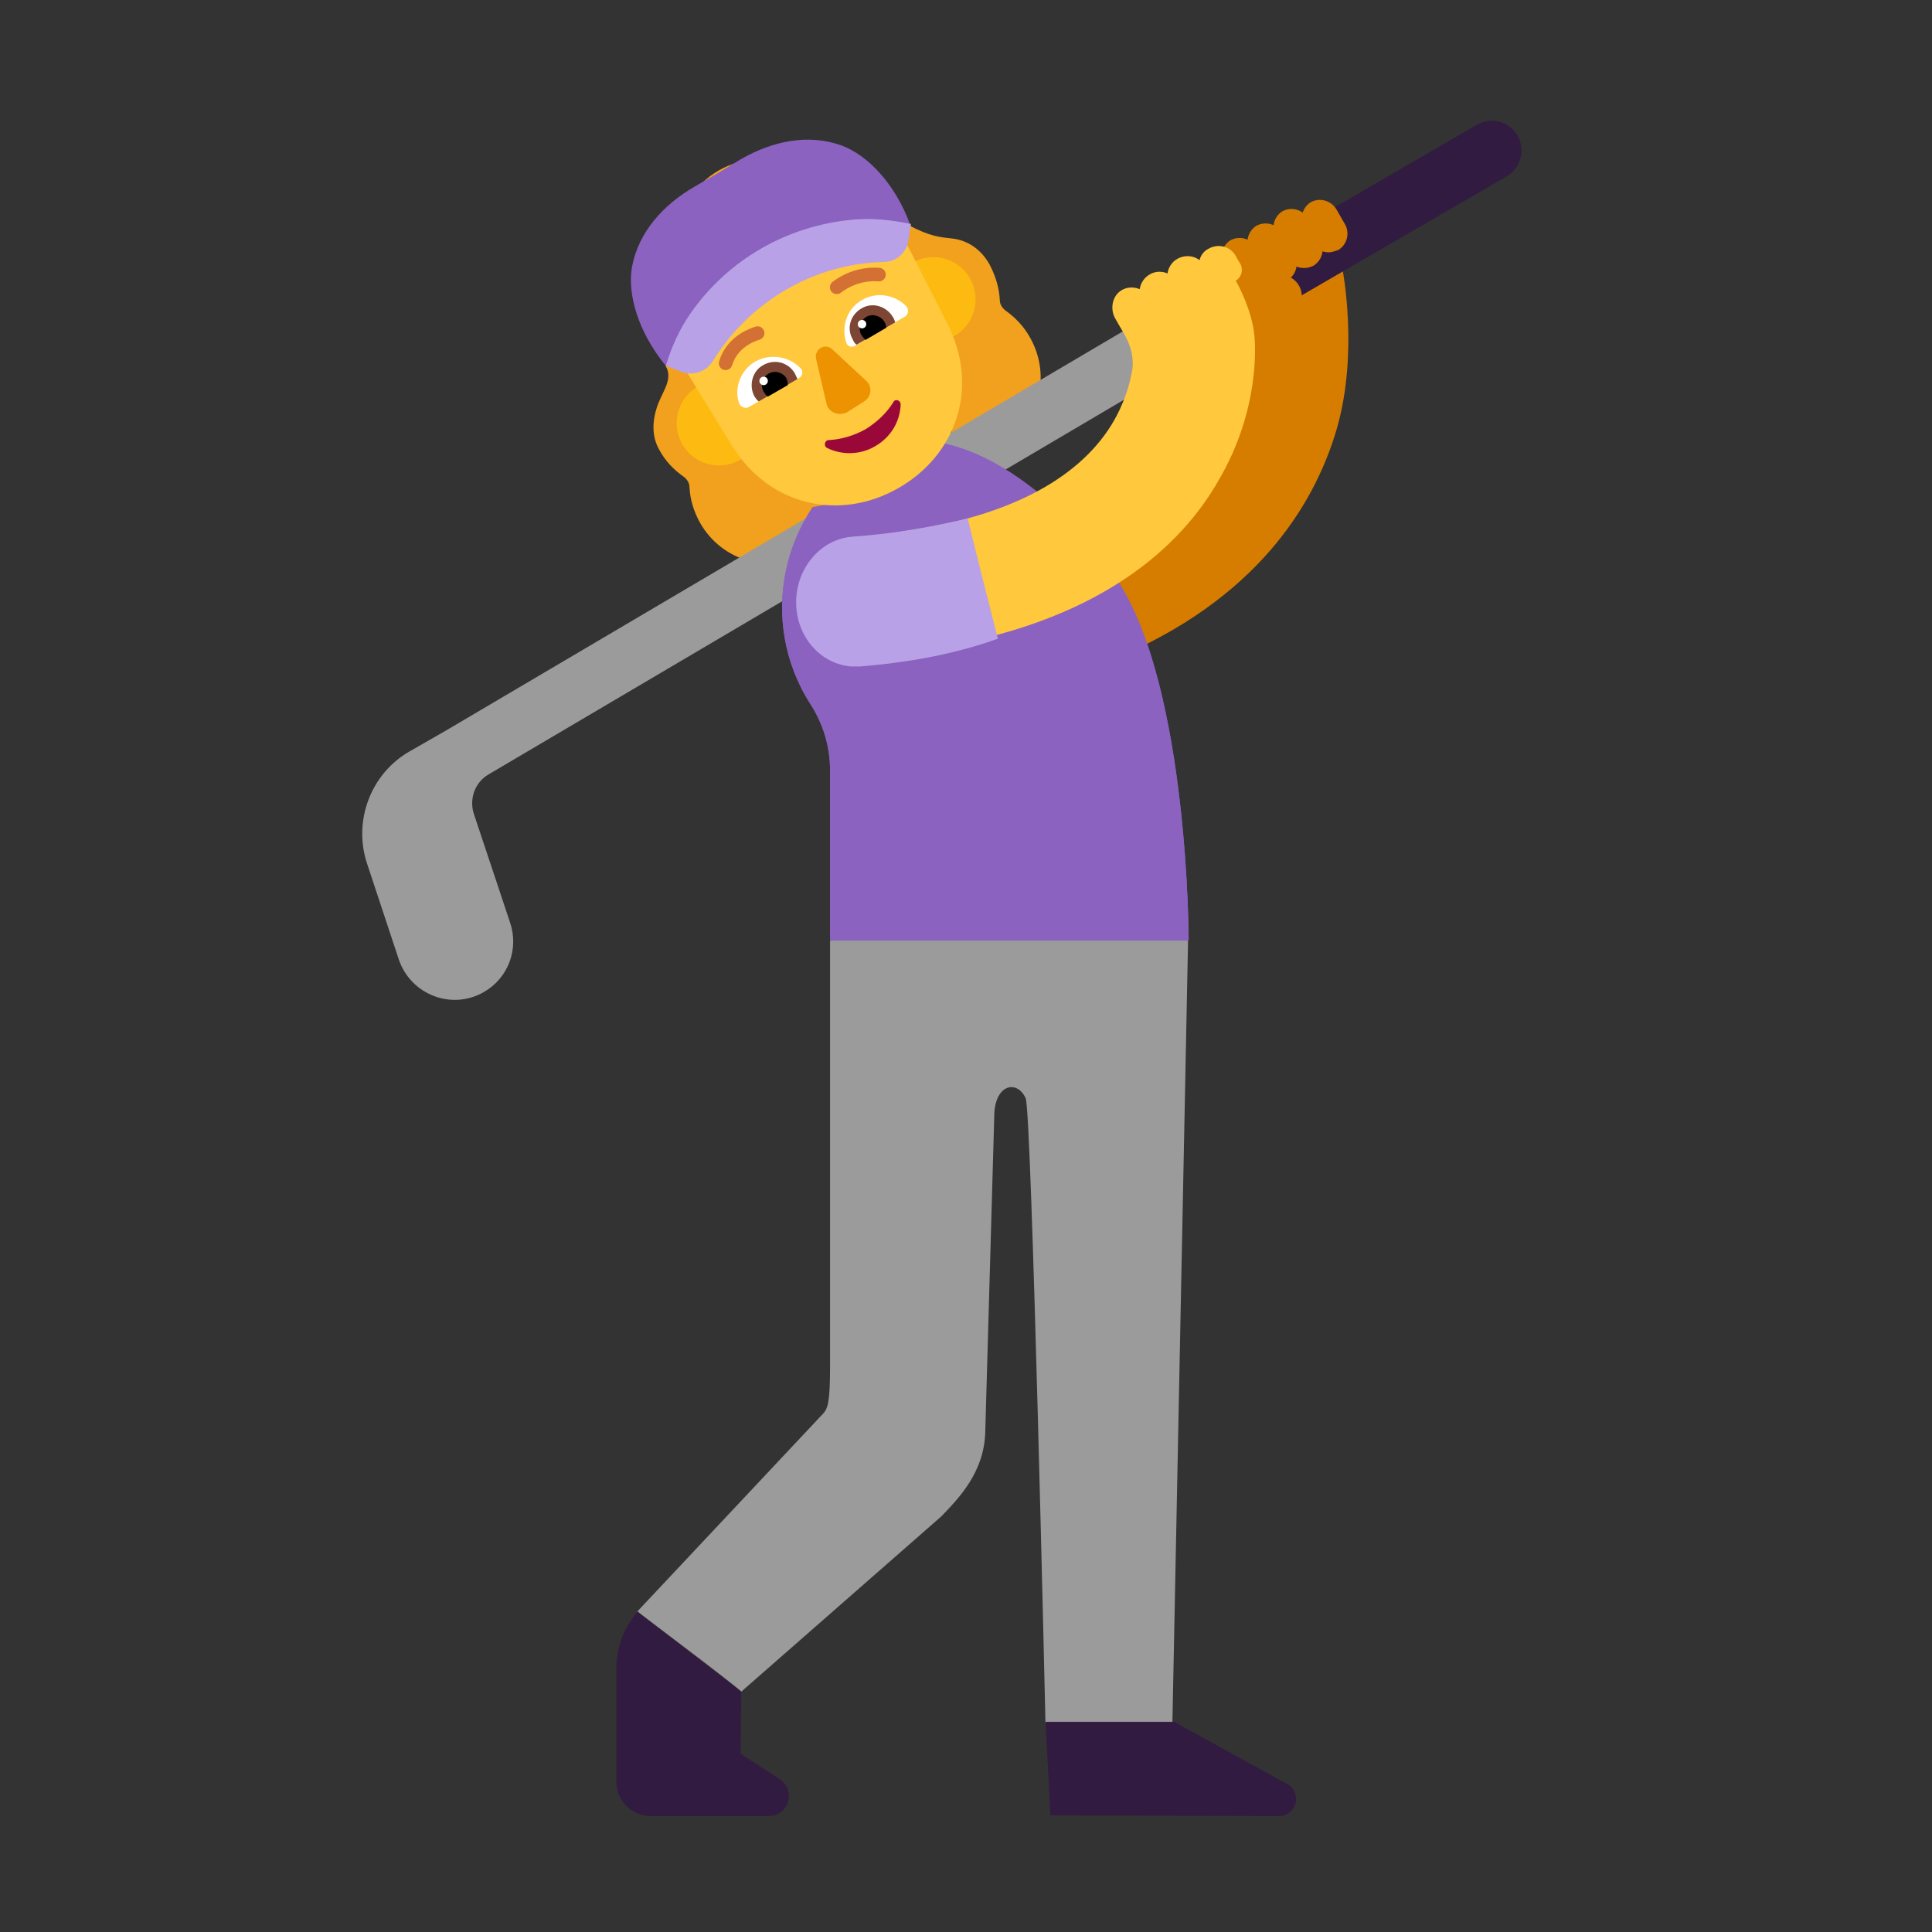 <svg fill="none" height="32" viewBox="0 0 32 32" width="32" xmlns="http://www.w3.org/2000/svg"><rect x="0" y="0" width="32" height="32" fill="#333333" stroke="none"/><path d="m13.39 2.76c-.07.04-.15.05-.22.01-.39-.18-.85-.18-1.26.05-.4.23-.65.62-.69 1.05-.01.07-.05.14-.12.18-.66.37-.44.73-.07 1.4v.62c.13.23-.09.45-.16.71-.05.16-.09.43.05.67.1.19.25.34.41.45.05.04.09.1.09.17.01.2.07.4.17.58.36.65 1.18.88 1.83.52 0 0 .48-.27.57-.32.2-.11.3-.21.2-.37-.08-.15-.31-.59-.31-.59l1.46-.8.33.57s.11.19.35.06c.13-.07.53-.3.53-.3.65-.36.88-1.18.51-1.83-.1-.18-.24-.33-.41-.45-.05-.04-.09-.1-.09-.17-.01-.2-.07-.4-.17-.59-.14-.25-.36-.4-.62-.43-.19-.02-.36-.03-.72-.22zm1.48 5.34c-.96.54-2.13.29-2.74-.7l-.63-1.02-.06-.11c-.19-.35-.07-.6 0-.69.01-.01.02-.02.03-.04.14-.19.21-.44.18-.69l-.02-.07c-.01-.09.08-.15.16-.12.47.24 1.03.22 1.49-.04l1.16-.65c.07-.04.42-.19.7.29l.56 1.13c.53 1.04.13 2.17-.83 2.71z" fill="#f1a11e"/><path d="m18.228 10.929c-.38 0-.74-.22-.91-.59-.22-.5.01-1.09.51-1.31 1.26-.56 2.07-1.37 2.39-2.41.25-.8.12-1.46.12-1.47v.01l1.89-.75c.02.11.27 1.43-.08 2.67-.33 1.15-1.2 2.73-3.52 3.76-.14.07-.27.09-.4.09z" fill="#d67d00"/><path d="m20 4.662-12.612 7.437-.61.35c-.64.37-.93 1.15-.7 1.85l.53 1.6c.2.58.88.84 1.41.53.4-.23.58-.71.43-1.15l-.6-1.8c-.08-.25.02-.52.24-.65l11.912-7.024z" fill="#9b9b9b"/><path d="m25.138 2.249c-.14-.24-.44-.32-.68-.18l-4.45 2.58.42.9 4.53-2.63c.23-.13.31-.44.18-.67z" fill="#321b41"/><path d="m19.688 15.569-2.97 1-2.97-1v-2.82c0-.38-.11-.75-.32-1.08-.89-1.38-.49-3.22.89-4.11s3.31.69 4.2 2.07c1.17 1.8 1.17 5.94 1.17 5.94z" fill="#8b62bf"/><path d="m22.008 4.179c-.036 0-.071-.005-.103-.016-.01.094-.062.182-.146.236-.06.03-.11.04-.16.04-.044 0-.087-.008-.125-.024-.01.069-.042.133-.093.183.057.032.106.08.139.141.09.17.03.39-.14.48l-.44.24c-.06.02-.12.04-.17.04-.12 0-.25-.07-.31-.18-.083-.156-.039-.354.1-.455-.033-.024-.06-.056-.08-.095l-.21-.37c-.08-.15-.03-.33.11-.42.093-.049.197-.049.284-.009.011-.092.062-.178.146-.231.093-.049.197-.049.284-.009.011-.092.063-.178.146-.231.112-.06.241-.047.337.022.022-.069.068-.13.133-.172.15-.08.33-.03.42.11l.15.26c.08.15.03.33-.11.42l-.026.009c-.049.017-.092.031-.134.031z" fill="#d67d00"/><path d="m19.688 15.569-2.97 1-2.97-1v-2.82c0-.38-.11-.75-.32-1.08-.89-1.38-.49-3.22.89-4.11s3.31.69 4.2 2.07c1.17 1.8 1.17 5.94 1.17 5.94z" fill="#8b62bf"/><path d="m13.748 15.569v7.08c0 .58-.04.68-.11.76l-3.08 3.28c.04.04 1.58 1.19 1.72 1.33l3.31-2.9c.29-.3.7-.72.73-1.37l.15-5.26c0-.52.37-.62.52-.3.1.21.328 10.346.328 10.346l2.092.534.27-13.49h-5.93z" fill="#9b9b9b"/><path d="m12.268 29.049.01-1.03-1.72-1.32c-.23.26-.35.6-.35.94v1.87c0 .31.25.57.57.57h1.96c.18 0 .33-.15.33-.33 0-.12-.06-.22-.15-.28z" fill="#321b41"/><path d="m17.318 28.519h2.13l1.89 1.04c.08.05.13.14.13.24 0 .15-.12.28-.28.28l-3.79-.01z" fill="#321b41"/><path d="m20.778 5.569c-.04-.43-.27-.85-.31-.92.1-.06.13-.19.07-.29-.04-.06-.07-.12-.07-.12-.09-.16-.29-.21-.45-.12-.08.04-.13.11-.15.19-.1-.08-.25-.09-.37-.02-.09.05-.15.15-.16.24-.09-.04-.21-.04-.3.02-.09.05-.15.15-.16.24-.1-.04-.22-.04-.32.03-.14.1-.17.3-.09.45l.08.14c.09.15.24.38.21.69-.04.25-.13.58-.35.94-.57.92-1.76 1.53-3.44 1.76-.53.09-.9.59-.83 1.13.07.5.49.85.98.85.05 0 .09 0 .14-.01 2.98-.42 4.33-1.76 4.93-2.82.69-1.18.6-2.26.59-2.38z" fill="#ffc83d"/><path d="m16.028 8.589c-.57.13-1.19.25-1.91.3-.54.04-.96.55-.93 1.15.03.54.42.96.91 1h.14c.89-.07 1.65-.23 2.29-.46-.19-.74-.38-1.5-.5-1.99z" fill="#b8a1e6"/><path d="m14.205 4.218.866-.5.509.882.128-.032.58 1.03c.2.33.15.76-.1 1.05l-.55.63-1.36-2.36c.097-.024.194-.048.29-.072z" fill="#f1a11e"/><path d="m11.026 6.056.866-.5.372.644c.069-.073.138-.147.205-.221l1.35 2.35-.82.16c-.38.07-.77-.11-.97-.44l-.59-1.03c.032-.029.062-.058.093-.087z" fill="#f1a11e"/><path d="m16.158 4.959c0 .387-.313.7-.7.7s-.7-.313-.7-.7.313-.7.7-.7.7.313.7.7z" fill="#fdbb11"/><path d="m12.608 7.009c0 .387-.313.7-.7.7s-.7-.313-.7-.7.313-.7.7-.7.7.313.7.7z" fill="#fdbb11"/><path d="m12 4.06c-.78.43-1.05 1.42-.59 2.16l.72 1.17c.62 1 1.79 1.24 2.74.7.96-.54 1.36-1.66.83-2.71l-.62-1.22c-.39-.78-1.37-1.06-2.15-.63z" fill="#ffc83d"/><path d="m13.938 2.409c-.56-.2-1.15-.07-1.67.23l-.38.23-.38.22c-.52.3-.93.75-1.04 1.33-.08.45.1 1.08.56 1.64l.02-.02c.01-.02.01-.04.02-.05.24-.46.6-.87 1-1.2.21-.17.43-.33.66-.47.23-.12.47-.23.72-.33.49-.18 1.02-.29 1.54-.26.02 0 .04 0 .06.01l.03-.01c-.25-.69-.71-1.16-1.14-1.32z" fill="#8b62bf"/><path d="m11.438 5.189c-.18.26-.31.54-.41.87l.26.1c.19.07.41 0 .52-.18.19-.31.56-.8 1.21-1.18s1.26-.45 1.62-.46c.21 0 .38-.16.41-.36l.04-.27c-.35-.07-.66-.1-.97-.07-1.08.1-2.06.66-2.68 1.55z" fill="#b8a1e6"/><path d="m14.338 7.109c-.2.11-.41.17-.61.18-.07 0-.09.1-.03.13.24.12.55.12.8-.03.26-.15.41-.41.42-.69 0-.07-.09-.1-.12-.04-.11.18-.27.33-.46.45z" fill="#990839"/><path d="m13.518 5.949.17.73c.03.15.2.22.34.15l.27-.17c.14-.08.16-.26.04-.36l-.55-.51c-.12-.12-.31 0-.27.16z" fill="#ed9200"/><path d="m15.008 5.069c-.19-.19-.49-.24-.73-.1-.25.14-.35.44-.26.71.02.06.09.08.14.05l.82-.48c.07-.03.08-.13.03-.18z" fill="#fff"/><path d="m12.238 6.669c-.08-.25.03-.54.27-.68.25-.14.57-.09.76.12.04.05.02.12-.03.15l-.83.48c-.06.04-.15 0-.17-.07z" fill="#fff"/><path d="m14.788 5.249c-.11-.18-.34-.25-.52-.14-.19.11-.25.34-.14.52.01.03.03.06.06.08l.64-.37c-.01-.03-.02-.06-.04-.09z" fill="#7d4533"/><path d="m12.498 6.569c-.1-.18-.04-.42.14-.52.19-.11.42-.05.53.14.005.015.013.03.02.045s.015.03.02.045l-.64.37c-.03-.02-.05-.05-.07-.08z" fill="#7d4533"/><path d="m14.348 5.249c-.1.06-.14.2-.08.3.02.03.04.06.07.08l.34-.2c0-.03-.01-.07-.03-.1-.06-.1-.2-.14-.3-.08z" fill="#000"/><path d="m12.728 6.189c.11-.06.24-.02.3.08.01.03.02.06.02.11l-.33.19c-.03-.02-.05-.05-.07-.08-.06-.11-.02-.24.08-.3z" fill="#000"/><path d="m14.348 5.369c0 .039-.031.07-.07.07-.039 0-.07-.031-.07-.07s.031-.07.07-.07c.039 0 .07.031.07.07z" fill="#fff"/><path d="m12.718 6.309c0 .039-.031.07-.07.07-.039 0-.07-.031-.07-.07s.031-.07.07-.07c.039 0 .07.031.07.07z" fill="#fff"/><path d="m14.574 4.437c.061.009.105.065.096.127-.009.061-.065.104-.127.096l-.001-0-.009-.001c-.008-.001-.021-.001-.038-.002-.034-.001-.083.001-.142.01-.118.018-.274.065-.426.181-.049.038-.12.028-.158-.021s-.028-.12.021-.158c.188-.144.383-.202.529-.224.073-.011.135-.013.179-.012.022 0.0.04.001.053.002l.015.001.005.001zm-1.918 1.047c.019.059-.014.122-.073.141-.232.074-.394.219-.457.425-.018.059-.081.093-.14.075-.059-.018-.093-.081-.075-.14.088-.292.317-.483.604-.575.059-.019.122.014.141.073z" fill="#d37034"/></svg>